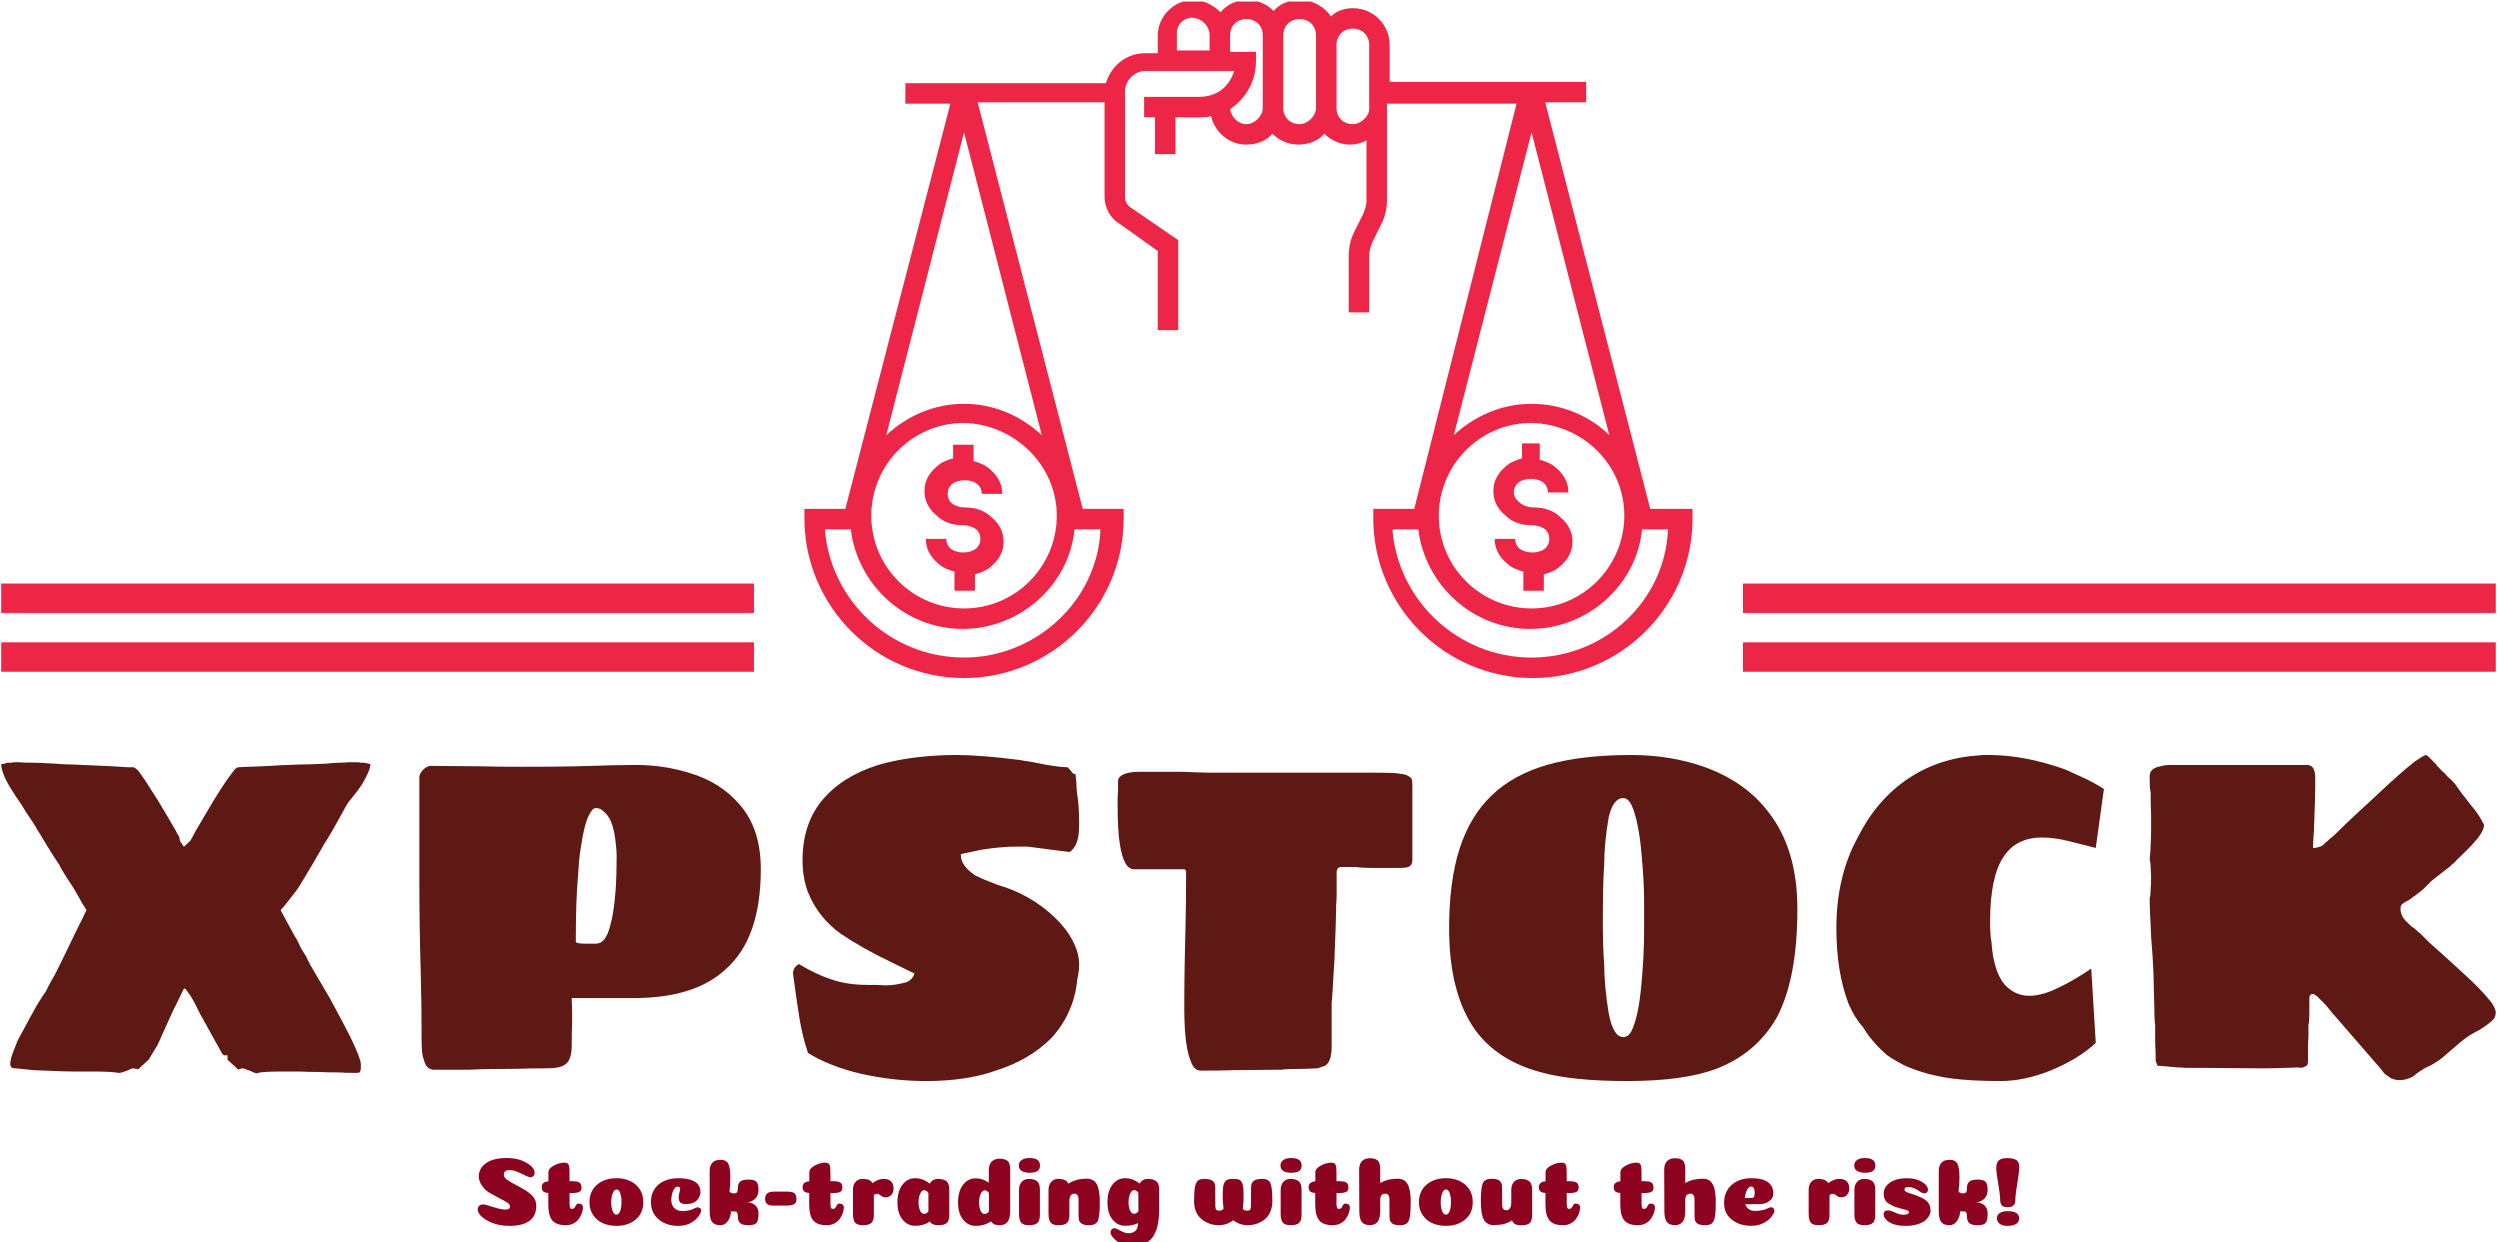 <svg xmlns="http://www.w3.org/2000/svg" version="1.1" xmlns:xlink="http://www.w3.org/1999/xlink" xmlns:svgjs="http://svgjs.dev/svgjs" width="1000" height="497" viewBox="0 0 1000 497"><g transform="matrix(1,0,0,1,-0.606,0.62)"><svg viewBox="0 0 396 197" data-background-color="#ffffff" preserveAspectRatio="xMidYMid meet" height="497" width="1000" xmlns="http://www.w3.org/2000/svg" xmlns:xlink="http://www.w3.org/1999/xlink"><defs></defs><g id="tight-bounds" transform="matrix(1,0,0,1,0.24,-0.246)"><svg viewBox="0 0 395.52 197.492" height="197.492" width="395.52"><g><svg viewBox="0 0 395.52 197.492" height="197.492" width="395.52"><g transform="matrix(1,0,0,1,0,119.705)"><svg viewBox="0 0 395.52 77.787" height="77.787" width="395.52"><g><svg viewBox="0 0 395.52 77.787" height="77.787" width="395.52"><g><svg viewBox="0 0 395.52 51.696" height="51.696" width="395.52"><g transform="matrix(1,0,0,1,0,0)"><svg width="395.52" viewBox="2.5 -34.75 275.04 35.95" height="51.696" data-palette-color="#5e1914"><path d="M15.4 0.3Q14.75 0.15 12.65 0.15L12.65 0.15 10.5 0.15Q9.45 0.15 7.35 0.05L7.35 0.05 6.05 0 4.15-0.2 3.95-0.2Q3.6-0.2 3.5-0.55L3.5-0.55 3.5-0.9Q3.55-0.95 3.55-1.15L3.55-1.15Q3.55-1.4 4.3-3.25L4.3-3.25 5.95-6.3Q6.65-7.6 7.4-8.65L7.4-8.65Q7.5-8.85 7.73-9.3 7.95-9.75 8.4-10.5L8.4-10.5 9.15-12 9.9-13.55 10.65-15.1Q11.7-17.2 11.9-17.65L11.9-17.65 11.4-18.45Q11.15-18.9 10.88-19.38 10.6-19.85 10.4-20.2L10.4-20.2Q10.4-20.2 9.9-20.95L9.9-20.95Q9.75-21.2 9.43-21.7 9.1-22.2 8.9-22.65L8.9-22.65Q8.5-23.2 7.55-24.75L7.55-24.75 6.8-26Q6.4-26.6 6.25-26.9L6.25-26.9Q6.15-27.1 5.2-28.5L5.2-28.5 4.75-29.25Q4.1-30.15 3.4-31.3L3.4-31.3Q2.5-32.85 2.5-33.75L2.5-33.75Q2.85-33.75 3.15-33.9L3.15-33.9 3.65-33.9Q3.75-33.95 3.8-33.95 3.85-33.95 3.9-33.95L3.9-33.95 4.45-33.95Q4.9-33.9 5.95-33.9L5.95-33.9Q6.55-33.9 8.35-33.8L8.35-33.8Q9.65-33.7 10.4-33.7L10.4-33.7 14.9-33.5 16.4-33.4 17.05-33.4Q17.25-33.4 17.7-32.9L17.7-32.9Q18.5-31.8 19.8-29.7L19.8-29.7Q20.45-28.65 21.75-26.4L21.75-26.4Q21.9-26.05 22.03-25.88 22.15-25.7 22.15-25.65L22.15-25.65Q22.15-25.25 22.4-25L22.4-25 22.55-24.75 22.65-24.65Q22.75-24.7 23.25-25.2L23.25-25.2Q23.35-25.25 23.55-25.65L23.55-25.65 23.95-26.4 25.9-29.7Q27.25-31.9 28.05-32.9L28.05-32.9Q28.4-33.4 28.65-33.4L28.65-33.4 29.7-33.45Q30.2-33.45 32.2-33.55L32.2-33.55Q33.5-33.65 34.25-33.65L34.25-33.65 35.3-33.7Q36.5-33.7 38.4-33.8L38.4-33.8Q39.25-33.9 39.83-33.9 40.4-33.9 40.8-33.95L40.8-33.95 41.9-33.95 42.05-33.9 42.5-33.9 43.2-33.75Q43.2-33.05 42.3-31.55L42.3-31.55Q41.95-31 41.53-30.48 41.1-29.95 40.95-29.75L40.95-29.75Q40.75-29.55 40.45-29L40.45-29Q38.85-26.05 38.15-25L38.15-25Q36.7-22.45 35.8-21L35.8-21Q35.45-20.4 35.2-20.03 34.95-19.65 34.65-19.3L34.65-19.3Q33.75-18.1 33.3-17.65L33.3-17.65 34.9-14.7Q35.05-14.5 35.23-14.13 35.4-13.75 35.5-13.55L35.5-13.55Q36-12.7 36.15-12.5L36.15-12.5Q36.2-12.3 36.35-12.05 36.5-11.8 36.55-11.65L36.55-11.65 36.9-11.05 38.75-7.9Q40.35-4.95 41.05-3.55L41.05-3.55Q42.15-1.25 42.15-0.65L42.15-0.65 42.15-0.4 42.15-0.2Q42.15 0 42.05 0.2L42.05 0.2Q41.95 0.3 41.75 0.3L41.75 0.3 41.55 0.3Q40.45 0.3 39.75 0.25L39.75 0.25Q38.4 0.25 37.65 0.2L37.65 0.2Q36.2 0.2 35.5 0.15L35.5 0.15 33.45 0.15Q31.4 0.15 30.8 0.3L30.8 0.3 30.7 0.35Q30.55 0.35 30.28 0.23 30 0.1 29.9 0.05L29.9 0.05Q29.5-0.05 29.4-0.15L29.4-0.15Q29.3-0.15 29.23-0.18 29.15-0.2 29.15-0.2L29.15-0.2Q29.05-0.2 28.85-0.15 28.65-0.1 28.65-0.05L28.65-0.05 27.45-1.15 27.45-1.55Q27.45-1.65 27.4-1.65L27.4-1.65 27.3-1.65Q27.25-1.65 27.18-1.63 27.1-1.6 26.9-1.75L26.9-1.75 24.4-6.25Q23.75-7.6 23.55-7.9L23.55-7.9Q23.4-8.2 23-8.7L23-8.7Q22.85-9 22.65-9L22.65-9 21.3-6.25 19.75-2.8 18.75-1.15 17.55-0.05 17.5-0.15 17.3-0.15 17.05-0.2Q17-0.2 16.95-0.18 16.9-0.15 16.8-0.15L16.8-0.15Q16.35 0.1 15.8 0.25L15.8 0.25Q15.65 0.3 15.4 0.3L15.4 0.3ZM50.2-0.05Q49.35-0.05 49.1-1.15L49.1-1.15Q48.85-1.7 48.85-3.15L48.85-3.15Q48.85-7.5 48.75-10.9L48.75-10.9Q48.6-15.8 48.6-21.25L48.6-21.25 48.6-32.25Q48.6-32.7 49.02-33.13 49.45-33.55 49.9-33.55L49.9-33.55 55.65-33.5Q57.25-33.45 59.85-33.45L59.85-33.45Q63.6-33.45 65.65-33.5L65.65-33.5 67.5-33.55Q70.5-33.65 72.45-33.65L72.45-33.65Q75.6-33.65 78.45-32.75L78.45-32.75Q81.8-31.75 83.9-29.3L83.9-29.3Q86.25-26.65 86.25-22.15L86.25-22.15Q86.25-14.55 82.4-11.15L82.4-11.15Q79-7.95 72.25-7.95L72.25-7.95 65.4-7.95Q65.45-6.8 65.45-5.5L65.45-5.5Q65.45-5.05 65.42-4.42 65.4-3.8 65.4-2.75L65.4-2.75Q65.4-1.1 64.7-0.65L64.7-0.65Q64.15-0.2 62.65-0.2L62.65-0.2Q60.45-0.2 59.6-0.15L59.6-0.15Q56.15-0.15 54.1-0.05L54.1-0.05 50.2-0.05ZM66.7-13.95L68.1-13.95Q69.15-13.95 69.65-15.95L69.65-15.95Q70.05-17.3 70.25-19.95L70.25-19.95Q70.35-21.4 70.35-23.2L70.35-23.2 70.35-23.75Q70.35-24.55 70.1-26.15L70.1-26.15Q69.9-27.05 69.65-27.58 69.4-28.1 69-28.45L69-28.45Q68.6-28.9 68.1-28.9L68.1-28.9Q67.85-28.9 67.67-28.7 67.5-28.5 67.35-28.2L67.35-28.2Q66.8-27.3 66.35-24.2L66.35-24.2Q66.2-23.3 66.1-21.5L66.1-21.5Q65.85-18.75 65.85-14.15L65.85-14.15Q65.85-14.15 65.9-14.1 65.95-14.05 66.1-14L66.1-14 66.7-13.95ZM104.45 1.2Q100.9 1.2 97.3 0.4L97.3 0.4Q93.75-0.45 91.45-1.9L91.45-1.9Q90.85-3.7 90.55-5.5 90.25-7.3 89.8-10.65L89.8-10.65 89.8-10.8Q89.9-11.4 90.45-11.7L90.45-11.7Q92.35-10.55 94.1-9.98 95.85-9.4 97.95-9.4L97.95-9.4 99.15-9.4 99.95-9.35Q101.1-9.35 102.3-9.7L102.3-9.7Q102.95-9.95 103.2-10.65L103.2-10.65 100.55-11.95Q97.5-13.4 95.05-15.05L95.05-15.05Q92.5-16.9 91.4-19.75L91.4-19.75Q90.85-21.3 90.85-23.15L90.85-23.15Q90.85-27.65 93.6-30.4L93.6-30.4Q96-32.85 100.1-33.9L100.1-33.9Q103.65-34.75 107.9-34.75L107.9-34.75Q110.4-34.75 114.8-34.2L114.8-34.2Q115.25-34.1 116.05-34L116.05-34 117.55-33.7Q119.25-33.4 120.05-33.4L120.05-33.4Q120.1-33.4 120.22-33.25 120.35-33.1 120.45-33L120.45-33Q120.65-32.65 120.85-32.65L120.85-32.65 120.9-32.65 120.95-32.65 121.05-31.6Q121.05-30.85 121.2-30L121.2-30Q121.35-28.75 121.35-27.3L121.35-27.3Q121.35-26.05 121.2-25.5L121.2-25.5Q120.95-24.5 120.3-24.05L120.3-24.05 115.65-24.65 115.15-24.65 114.45-24.65Q112.75-24.65 110.55-24.3L110.55-24.3 108.9-23.95Q108.3-23.85 108.3-23.75L108.3-23.75Q108.3-22.55 109.85-21.5L109.85-21.5Q110.6-21.1 111.35-20.83 112.1-20.55 112.3-20.45L112.3-20.45Q116-19.4 118.7-16.8L118.7-16.8Q119.95-15.6 120.65-14.25 121.35-12.9 121.35-11.65L121.35-11.65Q121.35-10.9 121.15-10.05L121.15-10.05Q120.8-6.3 118.3-3.55L118.3-3.55Q115.85-1.1 112.15 0.05L112.15 0.05Q108.95 1.2 104.45 1.2L104.45 1.2ZM134.74 0.05Q134.04 0.05 133.69-0.9L133.69-0.9Q132.94-2.55 132.94-6.9L132.94-6.9Q132.94-11.1 133.09-16.55L133.09-16.55Q133.14-18.3 133.14-21.95L133.14-21.95 132.99-22.15 127.44-22.15Q126.79-22.15 126.42-22.88 126.04-23.6 125.84-24.9L125.84-24.9Q125.59-26.4 125.59-29.2L125.59-29.2 125.59-29.9Q125.59-30.4 125.64-30.7L125.64-30.7 125.64-31.45 125.64-31.9Q125.64-32.2 125.94-32.43 126.24-32.65 126.64-32.75L126.64-32.75Q127.14-32.9 128.14-32.9L128.14-32.9 131.94-32.9Q133.19-32.9 133.84-32.85L133.84-32.85 135.69-32.8 153.69-32.8Q155.64-32.8 156.24-32.75L156.24-32.75Q156.49-32.7 156.94-32.65 157.39-32.6 157.59-32.45L157.59-32.45Q157.94-32.3 158.02-32.08 158.09-31.85 158.09-31.4L158.09-31.4 158.09-23.15Q158.09-22.6 157.64-22.4L157.64-22.4Q157.34-22.3 156.84-22.3L156.84-22.3 155.24-22.3 153.59-22.3Q152.44-22.3 151.84-22.4L151.84-22.4 150.34-22.4Q149.89-22.4 149.84-22.2L149.84-22.2Q149.84-22.15 149.79-22.08 149.74-22 149.74-21.9L149.74-21.9 149.74-21.15 149.74-19.45Q149.74-18.7 149.69-18.3L149.69-18.3Q149.69-16.85 149.49-11.95L149.49-11.95 149.39-10.45Q149.29-8.35 149.19-7.4L149.19-7.4 149.19-2.65Q149.19-0.95 148.49-0.5L148.49-0.5Q147.84-0.25 147.59-0.2L147.59-0.2 146.34-0.15Q144.39-0.15 143.59-0.05L143.59-0.05 138.34 0Q137.34 0.05 134.74 0.05L134.74 0.05ZM181.74 1.2Q175.79 1.2 172.34 0.25L172.34 0.25Q167.54-1 165.04-4.4L165.04-4.4Q162.14-8.45 162.14-15.65L162.14-15.65Q162.14-20.8 163.29-24.4 164.44-28 166.84-30.3L166.84-30.3Q169.24-32.6 173.02-33.68 176.79-34.75 182.24-34.75L182.24-34.75Q186.49-34.75 190.24-33.45L190.24-33.45Q194.84-31.8 197.39-28.4L197.39-28.4Q200.54-24.35 200.54-17.75L200.54-17.75Q200.54-10.05 198.24-5.75L198.24-5.75Q195.94-1.8 191.59-0.15L191.59-0.15Q188.04 1.2 181.74 1.2L181.74 1.2ZM181.34-3.65Q181.94-3.65 182.29-4.4L182.29-4.4Q183.04-6 183.34-9.45L183.34-9.45Q183.64-12.6 183.64-15.4L183.64-15.4 183.64-17.4 183.64-18.65Q183.64-20.85 183.34-24L183.34-24Q183.04-27.4 182.29-29.15L182.29-29.15Q181.89-30 181.34-30L181.34-30Q180.24-30 179.74-27.9L179.74-27.9Q179.24-25 179.24-22.65L179.24-22.65Q179.09-20.65 179.09-16.4L179.09-16.4Q179.09-13.55 179.24-11.7L179.24-11.7Q179.24-9.35 179.74-6.25L179.74-6.25Q180.24-3.65 181.34-3.65L181.34-3.65ZM222.94 1.2Q219.64 1.2 217.44 0.9L217.44 0.9Q214.59 0.5 212.29-0.55L212.29-0.55Q211.99-0.7 211.41-1.03 210.84-1.35 210.44-1.65L210.44-1.65Q208.79-3.05 207.74-4.8L207.74-4.8Q206.89-5.7 206.19-7.3L206.19-7.3Q204.84-10.8 204.84-15.65L204.84-15.65Q204.84-21.35 207.19-25.65L207.19-25.65Q209.24-29.75 212.66-32.08 216.09-34.4 220.44-34.7L220.44-34.7 221.04-34.75 221.69-34.75Q225.59-34.75 230.09-33.15L230.09-33.15Q230.49-32.95 231.84-32.35 233.19-31.75 234.34-31L234.34-31 233.44-24.5 230.49-25.25Q228.89-25.65 227.49-25.65L227.49-25.65Q224.69-25.65 223.29-23.55L223.29-23.55Q221.79-21.35 221.79-16.4L221.79-16.4Q221.79-14.8 221.94-14.15L221.94-14.15Q222.14-11 223.34-9.5L223.34-9.5Q224.49-8.2 226.09-8.2L226.09-8.2Q227.59-8.2 229.44-9.15L229.44-9.15Q231.04-9.9 232.94-11.2L232.94-11.2 233.44-3Q231.49-1.2 228.44 0.05L228.44 0.05Q225.54 1.2 222.94 1.2L222.94 1.2ZM265.99 0.9L265.29 0.4Q264.99 0.05 264.99 0L264.99 0 259.74-6.05Q259.59-6.2 259.24-6.65 258.89-7.1 258.59-7.4L258.59-7.4 257.84-8.15Q257.49-8.4 257.39-8.4L257.39-8.4Q257.19-8.4 257.09-8.28 256.99-8.15 256.99-8L256.99-8 256.99-7.3 256.99-6.2Q256.99-5.4 256.89-4.95L256.89-4.95 256.89-3.65Q256.84-3.2 256.84-2.55L256.84-2.55 256.84-1.9 256.84-1.15 256.84-0.95Q256.84-0.45 256.49-0.4L256.49-0.4Q256.24-0.2 255.74-0.3L255.74-0.3Q253.14-0.2 251.99-0.2L251.99-0.2 245.59-0.25 244.74-0.25 243.74-0.25Q243.09-0.25 242.84-0.3L242.84-0.3 242.49-0.3 240.24-0.5 240.09-0.9Q240.04-0.9 240.04-1.45L240.04-1.45Q240.04-2.3 239.99-2.9L239.99-2.9 239.99-4.9Q239.89-5.65 239.89-7.15L239.89-7.15 239.79-11Q239.74-12.25 239.54-14.75L239.54-14.75 239.49-16Q239.39-17.7 239.39-18.5L239.39-18.5 239.39-19Q239.49-19.3 239.49-19.9L239.49-19.9Q239.54-20.55 239.54-21.4L239.54-21.4 239.49-22.4Q239.49-22.75 239.44-22.98 239.39-23.2 239.39-23.3L239.39-23.3Q239.39-23.4 239.44-23.9 239.49-24.4 239.49-24.9L239.49-24.9Q239.54-25.5 239.54-26.4L239.54-26.4 239.54-27.15 239.54-28.15Q239.49-29 239.49-30.65L239.49-30.65Q239.39-31 239.39-31.65L239.39-31.65 239.39-32.15Q239.24-33.3 240.59-33.5L240.59-33.5Q240.99-33.65 241.74-33.65L241.74-33.65 242.84-33.65 248.39-33.65 252.49-33.65 255.14-33.65 256.74-33.65Q257.44-33.65 257.59-32.8L257.59-32.8Q257.64-32.65 257.64-32.15L257.64-32.15 257.64-31.4Q257.64-30.15 257.54-27.65L257.54-27.65 257.49-26.3Q257.39-25 257.39-24.5L257.39-24.5Q257.99-24.5 258.49-24.8L258.49-24.8Q258.84-25.15 258.84-25.15L258.84-25.15Q258.94-25.2 259.06-25.33 259.19-25.45 259.29-25.55L259.29-25.55Q259.49-25.65 260.24-26.4L260.24-26.4Q261.49-27.65 264.34-30.25L264.34-30.25Q267.09-32.85 268.64-34.05L268.64-34.05Q269.59-34.7 269.84-34.75L269.84-34.75Q269.94-34.75 270.19-34.5 270.44-34.25 270.54-34.15L270.54-34.15Q270.54-34.15 270.99-33.7L270.99-33.7Q271.09-33.45 271.24-33.4L271.24-33.4 271.54-33.05Q271.99-32.7 272.14-32.45L272.14-32.45 272.74-31.9Q272.89-31.75 272.99-31.63 273.09-31.5 273.14-31.45L273.14-31.45Q273.44-30.95 274.74-29.3L274.74-29.3Q275.74-28.15 276.24-27.05L276.24-27.05 276.24-26.95Q276.24-26.25 274.84-24.75L274.84-24.75 273.74-23.65Q273.14-23.1 272.89-22.8L272.89-22.8Q272.84-22.8 272.74-22.7 272.64-22.6 272.49-22.45L272.49-22.45 270.49-20.9Q270.49-20.9 269.49-19.9L269.49-19.9 268.59-19.2Q268.49-19.15 268.21-18.93 267.94-18.7 267.74-18.65L267.74-18.65Q267.59-18.55 267.39-18.43 267.19-18.3 267.14-18.2L267.14-18.2Q267.04-18.15 267.04-17.75L267.04-17.75Q267.04-16.95 267.84-16.25L267.84-16.25Q268.19-15.85 268.54-15.65L268.54-15.65 269.24-15.05Q270.29-14 270.29-14L270.29-14Q271.29-13.15 273.89-10.75L273.89-10.75Q275.89-8.95 277.04-7.5L277.04-7.5Q277.54-6.75 277.54-6.4L277.54-6.4Q277.54-6.1 277.46-5.9 277.39-5.7 277.14-5.45L277.14-5.45Q276.14-4.6 275.29-4.2L275.29-4.2Q274.44-3.75 273.64-3.08 272.84-2.4 272.09-1.75L272.09-1.75Q271.44-1.15 270.59-0.65L270.59-0.65 269.59-0.15Q269.59-0.15 269.14 0.15L269.14 0.15Q268.69 0.45 268.49 0.65L268.49 0.65Q267.74 1.1 266.94 1.1L266.94 1.1Q266.49 1.1 265.99 0.9L265.99 0.9Z" opacity="1" transform="matrix(1,0,0,1,0,0)" fill="#5e1914" class="undefined-text-0" data-fill-palette-color="primary" id="text-0"></path></svg></g></svg></g><g transform="matrix(1,0,0,1,75.544,63.9)"><svg viewBox="0 0 244.431 13.887" height="13.887" width="244.431"><g transform="matrix(1,0,0,1,0,0)"><svg width="244.431" viewBox="2.15 -34.6 793.77 45.1" height="13.887" data-palette-color="#8d021f"><path d="M17.1-34.6L17.1-34.6Q23.05-34.6 27.25-32.15 31.45-29.7 31.45-26.95L31.45-26.95Q31.45-26.2 31.13-25.68 30.8-25.15 30.33-24.93 29.85-24.7 29.3-24.7L29.3-24.7Q28.4-24.7 26.6-25.63 24.8-26.55 22.6-27.48 20.4-28.4 18.55-28.4L18.55-28.4Q15.6-28.4 15.6-26L15.6-26Q15.6-25.25 16.07-24.58 16.55-23.9 17.6-23.18 18.65-22.45 19.65-21.9 20.65-21.35 22.4-20.43 24.15-19.5 25.35-18.8L25.35-18.8Q29.2-16.6 30.75-14.6 32.3-12.6 32.3-10L32.3-10Q32.3 0.35 18.35 0.35L18.35 0.35Q15.6 0.35 13.03-0.2 10.45-0.75 8.53-1.65 6.6-2.55 5.13-3.65 3.65-4.75 2.9-5.9 2.15-7.05 2.15-8.05L2.15-8.05Q2.15-9.15 2.88-9.93 3.6-10.7 5-10.7L5-10.7Q6.05-10.7 10.05-9.38 14.05-8.05 16.5-8.05L16.5-8.05Q18.75-8.05 18.75-9.6L18.75-9.6Q18.75-10.05 18.57-10.43 18.4-10.8 17.98-11.18 17.55-11.55 17.03-11.88 16.5-12.2 15.58-12.7 14.65-13.2 13.73-13.7 12.8-14.2 11.3-15 9.8-15.8 8.4-16.6L8.4-16.6Q6.55-17.65 5.23-19.2 3.9-20.75 3.3-22.28 2.7-23.8 2.7-25.1L2.7-25.1Q2.7-29.3 6.45-31.95 10.2-34.6 17.1-34.6ZM38.5-10.7L38.5-10.7 38.5-16.6Q37.25-16.65 36.5-17.03 35.75-17.4 35.42-18 35.1-18.6 35.1-19.5L35.1-19.5Q35.1-22.35 38.55-22.6L38.55-22.6 38.55-27.25Q38.55-29.15 41.3-30.68 44.05-32.2 46.75-32.2L46.75-32.2Q48.4-32.2 48.9-31.25 49.4-30.3 49.4-28.4L49.4-28.4 49.45-22.65 50.8-22.65Q53.55-22.65 54.57-21.93 55.6-21.2 55.6-19.3L55.6-19.3Q55.6-18.5 55.3-17.95 55-17.4 54.32-17.1 53.65-16.8 52.7-16.68 51.75-16.55 50.35-16.55L50.35-16.55 49.45-16.55 49.45-11.05Q49.45-10.25 49.52-9.73 49.6-9.2 49.75-8.9 49.9-8.6 50.17-8.5 50.45-8.4 50.85-8.4L50.85-8.4Q51.45-8.4 51.85-8.83 52.25-9.25 52.47-9.78 52.7-10.3 53.07-10.73 53.45-11.15 53.95-11.15L53.95-11.15Q55.1-11.15 55.72-10.6 56.35-10.05 56.35-9.25L56.35-9.25Q56.35-7.9 55.82-6.35 55.3-4.8 54.3-3.35 53.3-1.9 51.52-0.95 49.75 0 47.55 0L47.55 0Q42.6 0 40.55-2.5 38.5-5 38.5-10.7ZM76.2-11.85L76.2-11.85Q76.2-14.45 75.55-16.43 74.9-18.4 73.65-18.4L73.65-18.4Q72.8-18.4 72.15-17.4 71.5-16.4 71.2-14.95 70.9-13.5 70.9-11.85L70.9-11.85Q70.9-9.3 71.59-7.38 72.3-5.45 73.59-5.45 74.9-5.45 75.55-7.35 76.2-9.25 76.2-11.85ZM73.59 0.35L73.59 0.35Q69.7 0.35 66.57-1.05 63.45-2.45 61.57-5.25 59.7-8.05 59.7-11.8L59.7-11.8Q59.7-17.5 63.6-20.85 67.5-24.2 73.59-24.2 79.7-24.2 83.55-20.85 87.4-17.5 87.4-11.8L87.4-11.8Q87.4-6.15 83.47-2.9 79.55 0.35 73.59 0.35ZM106.39-18.7L106.39-18.7Q106.39-19.85 105.09-19.85L105.09-19.85Q104.14-19.85 103.39-18.8 102.64-17.75 102.24-16.18 101.84-14.6 101.84-12.9L101.84-12.9Q101.84-10.4 103.37-8.85 104.89-7.3 107.49-7.3L107.49-7.3Q110.04-7.3 111.89-7.9L111.89-7.9Q112.64-8.1 113.72-8.65 114.79-9.2 115.24-9.2L115.24-9.2Q115.94-9.2 116.39-8.95 116.84-8.7 117.02-8.35 117.19-8 117.19-7.6L117.19-7.6Q117.19-6.9 116.72-5.9 116.24-4.9 115.24-3.8 114.24-2.7 112.92-1.78 111.59-0.85 109.64-0.25 107.69 0.35 105.54 0.35L105.54 0.35Q99.34 0.35 95.34-2.98 91.34-6.3 91.34-12.1L91.34-12.1Q91.34-15.8 93.17-18.57 94.99-21.35 98.19-22.78 101.39-24.2 105.54-24.2L105.54-24.2Q109.49-24.2 112.07-23.28 114.64-22.35 115.74-20.8 116.84-19.25 116.84-17.1L116.84-17.1Q116.84-16.15 116.47-15.15 116.09-14.15 115.32-13.15 114.54-12.15 113.04-11.53 111.54-10.9 109.54-10.9L109.54-10.9Q108.64-10.9 108.07-11 107.49-11.1 106.87-11.43 106.24-11.75 105.94-12.5 105.64-13.25 105.64-14.4L105.64-14.4Q105.64-15.4 106.02-16.82 106.39-18.25 106.39-18.7ZM134.34-7.1L134.34-7.1 132.54-7.1Q132.54-4.5 131.04-2.25 129.54 0 127.04 0L127.04 0Q124.24 0 122.92-1.58 121.59-3.15 121.59-7.15L121.59-7.15 121.59-27.7Q121.59-29.85 122.29-31.18 122.99-32.5 124.12-33.05 125.24-33.6 127.04-33.7L127.04-33.7Q130.14-33.7 131.19-31.63 132.24-29.55 132.24-24.45L132.24-24.45Q132.24-20.5 131.79-17.5L131.79-17.5Q132.14-16.4 134.04-16.4L134.04-16.4Q135.24-16.4 135.67-16.93 136.09-17.45 136.09-19.05L136.09-19.05Q136.09-21.4 137.31-22.45 138.54-23.5 141.49-23.5L141.49-23.5Q144.59-23.5 145.67-22.38 146.74-21.25 146.74-18.3L146.74-18.3Q146.74-15.2 144.89-13.5 143.04-11.8 140.74-11.8L140.74-11.8Q143.09-11.8 144.92-10.38 146.74-8.95 146.74-6.1L146.74-6.1Q146.74-2.3 145.72-1.15 144.69 0 141.49 0L141.49 0Q138.54 0 137.31-1.07 136.09-2.15 136.09-4.45L136.09-4.45Q136.09-5.6 135.89-6.18 135.69-6.75 135.37-6.93 135.04-7.1 134.34-7.1ZM154.54-17.3L161.49-17.3Q163.29-17.3 164.34-16.93 165.39-16.55 165.84-15.7 166.29-14.85 166.29-13.4L166.29-13.4Q166.29-11.55 165.04-10.83 163.79-10.1 161.04-10.1L161.04-10.1 154.19-10.1Q150.14-10.1 150.14-13.6L150.14-13.6Q150.14-17.3 154.54-17.3L154.54-17.3ZM172.84-10.7L172.84-10.7 172.84-16.6Q171.59-16.65 170.84-17.03 170.09-17.4 169.76-18 169.44-18.6 169.44-19.5L169.44-19.5Q169.44-22.35 172.89-22.6L172.89-22.6 172.89-27.25Q172.89-29.15 175.64-30.68 178.39-32.2 181.09-32.2L181.09-32.2Q182.74-32.2 183.24-31.25 183.74-30.3 183.74-28.4L183.74-28.4 183.79-22.65 185.14-22.65Q187.89-22.65 188.91-21.93 189.94-21.2 189.94-19.3L189.94-19.3Q189.94-18.5 189.64-17.95 189.34-17.4 188.66-17.1 187.99-16.8 187.04-16.68 186.09-16.55 184.69-16.55L184.69-16.55 183.79-16.55 183.79-11.05Q183.79-10.25 183.86-9.73 183.94-9.2 184.09-8.9 184.24-8.6 184.51-8.5 184.79-8.4 185.19-8.4L185.19-8.4Q185.79-8.4 186.19-8.83 186.59-9.25 186.81-9.78 187.04-10.3 187.41-10.73 187.79-11.15 188.29-11.15L188.29-11.15Q189.44-11.15 190.06-10.6 190.69-10.05 190.69-9.25L190.69-9.25Q190.69-7.9 190.16-6.35 189.64-4.8 188.64-3.35 187.64-1.9 185.86-0.95 184.09 0 181.89 0L181.89 0Q176.94 0 174.89-2.5 172.84-5 172.84-10.7ZM206.13-15.4L206.13-5.35Q206.13-2.35 204.88-1.18 203.63 0 200.43 0L200.43 0Q197.48 0 196.43-1.38 195.38-2.75 195.38-5.9L195.38-5.9 195.38-18.2Q195.38-19.9 195.98-21.18 196.58-22.45 197.73-23.15 198.88-23.85 200.43-23.85L200.43-23.85Q204.23-23.85 205.43-21.65L205.43-21.65Q208.33-23.85 211.03-23.85L211.03-23.85Q216.28-23.85 216.28-18.85L216.28-18.85Q216.28-16.85 215.13-15.6 213.98-14.35 212.13-14.35L212.13-14.35Q211.03-14.35 210.36-14.8 209.68-15.25 209.11-15.7 208.53-16.15 207.78-16.15L207.78-16.15Q206.68-16.15 206.13-15.4L206.13-15.4ZM227.43 0.3L227.43 0.3Q223.48 0.3 220.88-2.93 218.28-6.15 218.28-11.75L218.28-11.75Q218.28-17.45 220.86-20.83 223.43-24.2 227.43-24.2L227.43-24.2Q231.48-24.2 234.93-21.35L234.93-21.35Q236.28-23.85 239.28-23.85L239.28-23.85Q241.98-23.85 243.48-22.68 244.98-21.5 244.98-18.35L244.98-18.35 244.98-5.35Q244.98-2.35 243.73-1.18 242.48 0 239.33 0L239.33 0Q236.03 0 234.98-1.85L234.98-1.85Q231.78 0.3 227.43 0.3ZM234.23-7.2L234.23-16.55Q233.38-18 232.03-18L232.03-18Q230.73-18 229.93-16.1 229.13-14.2 229.13-11.75L229.13-11.75Q229.13-9.45 229.88-7.65 230.63-5.85 231.98-5.85L231.98-5.85Q233.38-5.85 234.23-7.2L234.23-7.2ZM276.33-28.7L276.33-7.5Q276.33-3.45 274.98-1.73 273.63 0 270.83 0L270.83 0Q267.63 0 266.43-2L266.43-2Q263.18 0.35 258.58 0.35L258.58 0.35Q254.68 0.35 252.08-2.88 249.48-6.1 249.48-11.7L249.48-11.7Q249.48-17.4 252.03-20.78 254.58-24.15 258.58-24.15L258.58-24.15Q262.18-24.15 265.33-21.85L265.33-21.85 265.33-28.25Q265.33-31.3 266.83-32.77 268.33-34.25 270.83-34.25L270.83-34.25Q273.58-34.25 274.95-33.15 276.33-32.05 276.33-28.7L276.33-28.7ZM265.43-7.2L265.43-7.2 265.38-16.55Q264.53-17.95 263.18-17.95L263.18-17.95Q262.33-17.95 261.65-17 260.98-16.05 260.63-14.65 260.28-13.25 260.28-11.7L260.28-11.7Q260.28-9.4 261.03-7.6 261.78-5.8 263.13-5.8L263.13-5.8Q263.38-5.8 263.63-5.85 263.88-5.9 264.08-5.98 264.28-6.05 264.48-6.18 264.68-6.3 264.83-6.45 264.98-6.6 265.13-6.8 265.28-7 265.43-7.2ZM280.78-30.8L280.78-30.8Q280.78-32.45 282.2-33.52 283.63-34.6 286.23-34.6L286.23-34.6Q291.68-34.6 291.68-30.8L291.68-30.8Q291.68-28.7 290.3-27.85 288.93-27 286.23-27L286.23-27Q283.88-27 282.33-27.9 280.78-28.8 280.78-30.8ZM291.63-18.35L291.63-5.35Q291.63-2.35 290.38-1.18 289.13 0 285.98 0L285.98 0Q283.03 0 281.95-1.38 280.88-2.75 280.88-5.9L280.88-5.9 280.88-18.2Q280.88-20.75 282.25-22.3 283.63-23.85 285.93-23.85L285.93-23.85Q288.63-23.85 290.13-22.68 291.63-21.5 291.63-18.35L291.63-18.35ZM311.57-4.15L311.52-13.45Q311.52-16.25 309.32-16.25L309.32-16.25Q308.27-16.25 307.6-15.38 306.92-14.5 306.82-13.05L306.82-13.05 306.82-5.35Q306.82-2.3 305.57-1.15 304.32 0 301.17 0L301.17 0Q298.22 0 297.15-1.38 296.07-2.75 296.07-5.9L296.07-5.9 296.07-18.2Q296.07-20.75 297.45-22.3 298.82-23.85 301.12-23.85L301.12-23.85Q303.02-23.85 304.32-23.3 305.62-22.75 306.27-21.4L306.27-21.4Q310.17-23.95 315.77-23.95L315.77-23.95Q319.32-23.95 320.9-21.15 322.47-18.35 322.47-11.95L322.47-11.95Q322.47-8.8 322.32-6.83 322.17-4.85 321.85-3.43 321.52-2 320.82-1.3 320.12-0.6 319.2-0.3 318.27 0 316.82 0L316.82 0Q314.02 0 312.8-1.05 311.57-2.1 311.57-4.15L311.57-4.15ZM335.57 0.3L335.57 0.3Q331.62 0.3 329.02-2.93 326.42-6.15 326.42-11.8L326.42-11.8Q326.42-17.5 328.97-20.85 331.52-24.2 335.52-24.2L335.52-24.2Q339.57-24.2 343.02-21.4L343.02-21.4Q344.32-23.85 347.32-23.85L347.32-23.85Q350.02-23.85 351.55-22.65 353.07-21.45 353.07-18.35L353.07-18.35 353.07-9.2Q353.07-4.35 352.45-0.88 351.82 2.6 350.3 5.25 348.77 7.9 346.1 9.2 343.42 10.5 339.52 10.5L339.52 10.5Q336.82 10.5 334.52 9.75 332.22 9 330.87 7.9 329.52 6.8 328.77 5.7 328.02 4.6 328.02 3.8L328.02 3.8Q328.02 2.85 328.57 2.2 329.12 1.55 330.12 1.55L330.12 1.55Q330.72 1.55 333.15 2.85 335.57 4.15 337.07 4.15L337.07 4.15Q342.17 4.15 342.17-1.1L342.17-1.1Q339.27 0.3 335.57 0.3ZM342.37-7.2L342.37-7.2 342.32-16.65Q341.47-18.05 340.17-18.05L340.17-18.05Q339.27-18.05 338.6-17.1 337.92-16.15 337.6-14.75 337.27-13.35 337.27-11.8L337.27-11.8Q337.27-9.45 338.02-7.68 338.77-5.9 340.12-5.9L340.12-5.9Q341.47-5.9 342.37-7.2ZM398.37-7.5L398.37-7.5Q399.67-7.5 399.99-8.13 400.32-8.75 400.32-10.45L400.32-10.45 400.37-19.4Q400.37-21.7 401.67-22.78 402.97-23.85 406.07-23.85L406.07-23.85Q407.42-23.85 408.27-23.55 409.12-23.25 409.74-22.58 410.37-21.9 410.69-20.53 411.02-19.15 411.17-17.23 411.32-15.3 411.32-12.3L411.32-12.3Q411.32-9.65 410.49-7.48 409.67-5.3 408.39-3.95 407.12-2.6 405.42-1.68 403.72-0.75 402.02-0.38 400.32 0 398.62 0L398.62 0Q394.57 0 391.17-2.55L391.17-2.55Q387.82 0 383.77 0L383.77 0Q382.07 0 380.39-0.38 378.72-0.75 376.99-1.68 375.27-2.6 373.97-3.95 372.67-5.3 371.84-7.48 371.02-9.65 371.02-12.3L371.02-12.3Q371.02-17.25 371.47-19.63 371.92-22 372.97-22.93 374.02-23.85 376.27-23.85L376.27-23.85Q378.37-23.85 379.62-23.35 380.87-22.85 381.39-21.9 381.92-20.95 381.92-19.4L381.92-19.4 381.97-10.5Q381.97-9.75 381.99-9.43 382.02-9.1 382.12-8.63 382.22-8.15 382.42-7.98 382.62-7.8 382.97-7.65 383.32-7.5 383.87-7.5L383.87-7.5Q385.87-7.5 386.22-8.65L386.22-8.65Q385.77-11.65 385.77-15.1L385.77-15.1Q385.77-18 385.97-19.63 386.17-21.25 386.84-22.25 387.52-23.25 388.52-23.55 389.52-23.85 391.37-23.85L391.37-23.85Q393.02-23.85 393.97-23.55 394.92-23.25 395.52-22.25 396.12-21.25 396.32-19.63 396.52-18 396.52-15.1L396.52-15.1Q396.52-11.6 396.12-8.6L396.12-8.6Q396.47-7.5 398.37-7.5ZM415.51-30.8L415.51-30.8Q415.51-32.45 416.94-33.52 418.36-34.6 420.96-34.6L420.96-34.6Q426.41-34.6 426.41-30.8L426.41-30.8Q426.41-28.7 425.04-27.85 423.66-27 420.96-27L420.96-27Q418.61-27 417.06-27.9 415.51-28.8 415.51-30.8ZM426.36-18.35L426.36-5.35Q426.36-2.35 425.11-1.18 423.86 0 420.71 0L420.71 0Q417.76 0 416.69-1.38 415.61-2.75 415.61-5.9L415.61-5.9 415.61-18.2Q415.61-20.75 416.99-22.3 418.36-23.85 420.66-23.85L420.66-23.85Q423.36-23.85 424.86-22.68 426.36-21.5 426.36-18.35L426.36-18.35ZM433.41-10.7L433.41-10.7 433.41-16.6Q432.16-16.65 431.41-17.03 430.66-17.4 430.34-18 430.01-18.6 430.01-19.5L430.01-19.5Q430.01-22.35 433.46-22.6L433.46-22.6 433.46-27.25Q433.46-29.15 436.21-30.68 438.96-32.2 441.66-32.2L441.66-32.2Q443.31-32.2 443.81-31.25 444.31-30.3 444.31-28.4L444.31-28.4 444.36-22.65 445.71-22.65Q448.46-22.65 449.49-21.93 450.51-21.2 450.51-19.3L450.51-19.3Q450.51-18.5 450.21-17.95 449.91-17.4 449.24-17.1 448.56-16.8 447.61-16.68 446.66-16.55 445.26-16.55L445.26-16.55 444.36-16.55 444.36-11.05Q444.36-10.25 444.44-9.73 444.51-9.2 444.66-8.9 444.81-8.6 445.09-8.5 445.36-8.4 445.76-8.4L445.76-8.4Q446.36-8.4 446.76-8.83 447.16-9.25 447.39-9.78 447.61-10.3 447.99-10.73 448.36-11.15 448.86-11.15L448.86-11.15Q450.01-11.15 450.64-10.6 451.26-10.05 451.26-9.25L451.26-9.25Q451.26-7.9 450.74-6.35 450.21-4.8 449.21-3.35 448.21-1.9 446.44-0.95 444.66 0 442.46 0L442.46 0Q437.51 0 435.46-2.5 433.41-5 433.41-10.7ZM471.66-4.15L471.61-13.4Q471.61-16.25 469.41-16.25L469.41-16.25Q469.01-16.25 468.68-16.15 468.36-16.05 468.08-15.9 467.81-15.75 467.58-15.48 467.36-15.2 467.18-14.88 467.01-14.55 466.93-14.1 466.86-13.65 466.86-13.1L466.86-13.1 466.86-7.6Q466.86-3.5 465.53-1.78 464.21-0.05 461.51-0.05L461.51-0.05Q458.71-0.05 457.41-1.63 456.11-3.2 456.11-7.2L456.11-7.2 456.01-28.5Q456.01-31.6 457.51-33.05 459.01-34.5 461.51-34.5L461.51-34.5Q464.16-34.5 465.51-33.4 466.86-32.3 466.86-28.95L466.86-28.95 466.86-21.7Q470.56-23.95 475.86-23.95L475.86-23.95Q478.26-23.95 479.71-22.73 481.16-21.5 481.86-18.85 482.56-16.2 482.56-11.9L482.56-11.9Q482.56-9.7 482.48-8.1 482.41-6.5 482.26-5.18 482.11-3.85 481.81-3 481.51-2.15 481.11-1.55 480.71-0.95 480.08-0.63 479.46-0.3 478.71-0.15 477.96 0 476.91 0L476.91 0Q474.11 0 472.88-1.03 471.66-2.05 471.66-4.15L471.66-4.15ZM503.31-11.85L503.31-11.85Q503.31-14.45 502.66-16.43 502.01-18.4 500.76-18.4L500.76-18.4Q499.91-18.4 499.26-17.4 498.61-16.4 498.31-14.95 498.01-13.5 498.01-11.85L498.01-11.85Q498.01-9.3 498.71-7.38 499.41-5.45 500.71-5.45 502.01-5.45 502.66-7.35 503.31-9.25 503.31-11.85ZM500.71 0.35L500.71 0.35Q496.81 0.35 493.68-1.05 490.56-2.45 488.68-5.25 486.81-8.05 486.81-11.8L486.81-11.8Q486.81-17.5 490.71-20.85 494.61-24.2 500.71-24.2 506.81-24.2 510.66-20.85 514.51-17.5 514.51-11.8L514.51-11.8Q514.51-6.15 510.58-2.9 506.66 0.35 500.71 0.35ZM529.6-19.7L529.65-10.55Q529.65-7.7 531.85-7.7L531.85-7.7Q532.6-7.7 533.18-8.18 533.75-8.65 534.05-9.5 534.35-10.35 534.35-11.45L534.35-11.45 534.35-18.15Q534.35-19.85 534.95-21.13 535.55-22.4 536.7-23.1 537.85-23.8 539.4-23.8L539.4-23.8Q542.1-23.8 543.6-22.63 545.1-21.45 545.1-18.3L545.1-18.3 545.1-5.3Q545.1-2.25 543.85-1.1 542.6 0.05 539.45 0.05L539.45 0.05Q538.1 0.05 537.15-0.23 536.2-0.5 535.63-1.05 535.05-1.6 534.75-2.5L534.75-2.5Q532.7-1.15 530.43-0.6 528.15-0.05 525.35-0.05L525.35-0.05Q521.8-0.05 520.25-2.83 518.7-5.6 518.7-11.95L518.7-11.95Q518.7-15.1 518.85-17.07 519-19.05 519.33-20.48 519.65-21.9 520.33-22.6 521-23.3 521.93-23.6 522.85-23.9 524.35-23.9L524.35-23.9Q527.15-23.9 528.38-22.85 529.6-21.8 529.6-19.7L529.6-19.7ZM551.95-10.7L551.95-10.7 551.95-16.6Q550.7-16.65 549.95-17.03 549.2-17.4 548.88-18 548.55-18.6 548.55-19.5L548.55-19.5Q548.55-22.35 552-22.6L552-22.6 552-27.25Q552-29.15 554.75-30.68 557.5-32.2 560.2-32.2L560.2-32.2Q561.85-32.2 562.35-31.25 562.85-30.3 562.85-28.4L562.85-28.4 562.9-22.65 564.25-22.65Q567-22.65 568.02-21.93 569.05-21.2 569.05-19.3L569.05-19.3Q569.05-18.5 568.75-17.95 568.45-17.4 567.77-17.1 567.1-16.8 566.15-16.68 565.2-16.55 563.8-16.55L563.8-16.55 562.9-16.55 562.9-11.05Q562.9-10.25 562.98-9.73 563.05-9.2 563.2-8.9 563.35-8.6 563.63-8.5 563.9-8.4 564.3-8.4L564.3-8.4Q564.9-8.4 565.3-8.83 565.7-9.25 565.92-9.78 566.15-10.3 566.52-10.73 566.9-11.15 567.4-11.15L567.4-11.15Q568.55-11.15 569.17-10.6 569.8-10.05 569.8-9.25L569.8-9.25Q569.8-7.9 569.27-6.35 568.75-4.8 567.75-3.35 566.75-1.9 564.98-0.95 563.2 0 561 0L561 0Q556.05 0 554-2.5 551.95-5 551.95-10.7ZM590.49-10.7L590.49-10.7 590.49-16.6Q589.24-16.65 588.49-17.03 587.74-17.4 587.42-18 587.09-18.6 587.09-19.5L587.09-19.5Q587.09-22.35 590.54-22.6L590.54-22.6 590.54-27.25Q590.54-29.15 593.29-30.68 596.04-32.2 598.74-32.2L598.74-32.2Q600.39-32.2 600.89-31.25 601.39-30.3 601.39-28.4L601.39-28.4 601.44-22.65 602.79-22.65Q605.54-22.65 606.57-21.93 607.59-21.2 607.59-19.3L607.59-19.3Q607.59-18.5 607.29-17.95 606.99-17.4 606.32-17.1 605.64-16.8 604.69-16.68 603.74-16.55 602.34-16.55L602.34-16.55 601.44-16.55 601.44-11.05Q601.44-10.25 601.52-9.73 601.59-9.2 601.74-8.9 601.89-8.6 602.17-8.5 602.44-8.4 602.84-8.4L602.84-8.4Q603.44-8.4 603.84-8.83 604.24-9.25 604.47-9.78 604.69-10.3 605.07-10.73 605.44-11.15 605.94-11.15L605.94-11.15Q607.09-11.15 607.72-10.6 608.34-10.05 608.34-9.25L608.34-9.25Q608.34-7.9 607.82-6.35 607.29-4.8 606.29-3.35 605.29-1.9 603.52-0.95 601.74 0 599.54 0L599.54 0Q594.59 0 592.54-2.5 590.49-5 590.49-10.7ZM628.74-4.15L628.69-13.4Q628.69-16.25 626.49-16.25L626.49-16.25Q626.09-16.25 625.77-16.15 625.44-16.05 625.17-15.9 624.89-15.75 624.67-15.48 624.44-15.2 624.27-14.88 624.09-14.55 624.02-14.1 623.94-13.65 623.94-13.1L623.94-13.1 623.94-7.6Q623.94-3.5 622.62-1.78 621.29-0.05 618.59-0.05L618.59-0.05Q615.79-0.05 614.49-1.63 613.19-3.2 613.19-7.2L613.19-7.2 613.09-28.5Q613.09-31.6 614.59-33.05 616.09-34.5 618.59-34.5L618.59-34.5Q621.24-34.5 622.59-33.4 623.94-32.3 623.94-28.95L623.94-28.95 623.94-21.7Q627.64-23.95 632.94-23.95L632.94-23.95Q635.34-23.95 636.79-22.73 638.24-21.5 638.94-18.85 639.64-16.2 639.64-11.9L639.64-11.9Q639.64-9.7 639.57-8.1 639.49-6.5 639.34-5.18 639.19-3.85 638.89-3 638.59-2.15 638.19-1.55 637.79-0.95 637.17-0.63 636.54-0.3 635.79-0.15 635.04 0 633.99 0L633.99 0Q631.19 0 629.97-1.03 628.74-2.05 628.74-4.15L628.74-4.15ZM657.99 0.3L657.99 0.3Q651.89 0.3 647.91-2.85 643.94-6 643.94-11.45L643.94-11.45Q643.94-17.35 647.86-20.78 651.79-24.2 657.99-24.2L657.99-24.2Q663.84-24.2 666.56-22.13 669.29-20.05 669.29-16.45L669.29-16.45Q669.29-15.75 669.11-15.1 668.94-14.45 668.56-13.83 668.19-13.2 667.56-12.68 666.94-12.15 666.14-11.73 665.34-11.3 664.24-11.08 663.14-10.85 661.89-10.85L661.89-10.85 654.84-10.8Q655.34-9.2 656.64-8.28 657.94-7.35 659.94-7.35L659.94-7.35Q662.09-7.35 664.34-7.9L664.34-7.9Q665.29-8.15 666.41-8.7 667.54-9.25 668.04-9.25L668.04-9.25Q668.89-9.25 669.36-8.75 669.84-8.25 669.84-7.5L669.84-7.5Q669.84-6.6 669.04-5.33 668.24-4.05 666.81-2.78 665.39-1.5 663.04-0.6 660.69 0.3 657.99 0.3ZM654.59-14L654.59-14Q658.04-14.05 658.34-14.05L658.34-14.05Q659.09-14.05 659.44-14.95L659.44-14.95Q659.69-15.6 659.69-16.75L659.69-16.75Q659.69-19.9 657.79-19.9L657.79-19.9Q657.09-19.9 656.41-19.15 655.74-18.4 655.24-17.03 654.74-15.65 654.59-14ZM698.23-15.4L698.23-5.35Q698.23-2.35 696.98-1.18 695.73 0 692.53 0L692.53 0Q689.58 0 688.53-1.38 687.48-2.75 687.48-5.9L687.48-5.9 687.48-18.2Q687.48-19.9 688.08-21.18 688.68-22.45 689.83-23.15 690.98-23.85 692.53-23.85L692.53-23.85Q696.33-23.85 697.53-21.65L697.53-21.65Q700.43-23.85 703.13-23.85L703.13-23.85Q708.38-23.85 708.38-18.85L708.38-18.85Q708.38-16.85 707.23-15.6 706.08-14.35 704.23-14.35L704.23-14.35Q703.13-14.35 702.46-14.8 701.78-15.25 701.21-15.7 700.63-16.15 699.88-16.15L699.88-16.15Q698.78-16.15 698.23-15.4L698.23-15.4ZM710.93-30.8L710.93-30.8Q710.93-32.45 712.36-33.52 713.78-34.6 716.38-34.6L716.38-34.6Q721.83-34.6 721.83-30.8L721.83-30.8Q721.83-28.7 720.46-27.85 719.08-27 716.38-27L716.38-27Q714.03-27 712.48-27.9 710.93-28.8 710.93-30.8ZM721.78-18.35L721.78-5.35Q721.78-2.35 720.53-1.18 719.28 0 716.13 0L716.13 0Q713.18 0 712.11-1.38 711.03-2.75 711.03-5.9L711.03-5.9 711.03-18.2Q711.03-20.75 712.41-22.3 713.78-23.85 716.08-23.85L716.08-23.85Q718.78-23.85 720.28-22.68 721.78-21.5 721.78-18.35L721.78-18.35ZM738.08-24.2L738.08-24.2Q742.73-24.2 745.83-22.3 748.93-20.4 748.93-18.15L748.93-18.15Q748.93-17.5 748.38-16.95 747.83-16.4 746.98-16.4L746.98-16.4Q746.23-16.4 745.33-16.93 744.43-17.45 743.63-18.05 742.83-18.65 741.53-19.15 740.23-19.65 738.78-19.65L738.78-19.65Q736.83-19.65 736.83-18.45L736.83-18.45Q736.83-17.6 737.83-17.1 738.83-16.6 740.75-16.05 742.68-15.5 743.68-15L743.68-15Q747.43-13.55 748.83-11.88 750.23-10.2 750.23-7.45L750.23-7.45Q750.23-6.1 749.48-4.78 748.73-3.45 747.23-2.27 745.73-1.1 743.15-0.38 740.58 0.35 737.28 0.35L737.28 0.35Q730.83 0.35 727.63-2.6L727.63-2.6Q726.08-4.05 726.08-5.6L726.08-5.6Q726.08-6.55 726.7-7.1 727.33-7.65 728.48-7.65L728.48-7.65Q729.63-7.65 731.98-6.53 734.33-5.4 736.33-5.4L736.33-5.4Q739.08-5.4 739.08-6.75L739.08-6.75Q739.08-7.45 737.63-7.88 736.18-8.3 733.83-8.9 731.48-9.5 730.08-10.4L730.08-10.4Q727.88-11.35 727-12.78 726.13-14.2 726.13-16.25L726.13-16.25Q726.13-19.75 729.45-21.98 732.78-24.2 738.08-24.2ZM767.23-7.1L767.23-7.1 765.43-7.1Q765.43-4.5 763.93-2.25 762.43 0 759.93 0L759.93 0Q757.13 0 755.8-1.58 754.48-3.15 754.48-7.15L754.48-7.15 754.48-27.7Q754.48-29.85 755.18-31.18 755.88-32.5 757-33.05 758.13-33.6 759.93-33.7L759.93-33.7Q763.03-33.7 764.08-31.63 765.13-29.55 765.13-24.45L765.13-24.45Q765.13-20.5 764.68-17.5L764.68-17.5Q765.03-16.4 766.93-16.4L766.93-16.4Q768.13-16.4 768.55-16.93 768.98-17.45 768.98-19.05L768.98-19.05Q768.98-21.4 770.2-22.45 771.43-23.5 774.38-23.5L774.38-23.5Q777.48-23.5 778.55-22.38 779.63-21.25 779.63-18.3L779.63-18.3Q779.63-15.2 777.78-13.5 775.93-11.8 773.63-11.8L773.63-11.8Q775.98-11.8 777.8-10.38 779.63-8.95 779.63-6.1L779.63-6.1Q779.63-2.3 778.6-1.15 777.58 0 774.38 0L774.38 0Q771.43 0 770.2-1.07 768.98-2.15 768.98-4.45L768.98-4.45Q768.98-5.6 768.78-6.18 768.58-6.75 768.25-6.93 767.93-7.1 767.23-7.1ZM784.42-3.45L784.42-3.45Q784.42-5.45 786-6.35 787.57-7.25 789.92-7.25L789.92-7.25Q795.87-7.25 795.87-3.45L795.87-3.45Q795.87-1.6 794.27-0.63 792.67 0.35 789.92 0.35L789.92 0.35Q787.32 0.35 785.87-0.73 784.42-1.8 784.42-3.45ZM795.92-30.1L795.92-30.1Q795.92-27.55 794.92-21.6 793.92-15.65 793.92-13.2L793.92-13.2Q793.92-11.15 792.97-10.2 792.02-9.25 789.87-9.25L789.87-9.25Q787.77-9.25 786.92-10.23 786.07-11.2 786.07-13.35L786.07-13.35Q786.07-15.75 785.07-21.45 784.07-27.15 784.07-29.55L784.07-29.55Q784.07-32.05 785.3-33.3 786.52-34.55 789.72-34.55L789.72-34.55Q793.07-34.55 794.5-33.5 795.92-32.45 795.92-30.1Z" opacity="1" transform="matrix(1,0,0,1,0,0)" fill="#8d021f" class="undefined-text-1" data-fill-palette-color="secondary" id="text-1"></path></svg></g></svg></g></svg></g></svg></g><g transform="matrix(1,0,0,1,119.354,0)"><svg viewBox="0 0 156.811 107.501" height="107.501" width="156.811"><g><svg xmlns="http://www.w3.org/2000/svg" xmlns:xlink="http://www.w3.org/1999/xlink" version="1.1" x="8" y="0" viewBox="0 7.7 65.1 49.7" enable-background="new 0 0 65 65" xml:space="preserve" width="140.811" height="107.501" class="icon-icon-0" data-fill-palette-color="accent" id="icon-0"><g fill="#ed2647" data-fill-palette-color="accent"><path d="M10.9 40.1v1.2c-0.4 0.1-0.9 0.3-1.2 0.6-0.6 0.5-0.9 1.1-0.9 1.8 0 0.7 0.3 1.3 0.9 1.8 0.5 0.5 1.2 0.7 1.9 0.7 0.4 0 0.7 0.1 1 0.3 0.2 0.2 0.3 0.4 0.3 0.7 0 0.3-0.1 0.5-0.3 0.7-0.5 0.4-1.4 0.4-1.9 0-0.2-0.2-0.3-0.4-0.3-0.7H8.9c0 0.7 0.3 1.3 0.9 1.8 0.3 0.3 0.8 0.5 1.2 0.6V51h1.5v-1.2c0.4-0.1 0.9-0.3 1.2-0.6 0.6-0.5 0.9-1.1 0.9-1.8 0-0.7-0.3-1.3-0.9-1.8-0.5-0.5-1.2-0.7-1.9-0.7-0.4 0-0.7-0.1-1-0.3-0.2-0.2-0.3-0.4-0.3-0.7 0-0.3 0.1-0.5 0.3-0.7 0.5-0.4 1.4-0.4 1.9 0 0.2 0.2 0.3 0.4 0.3 0.7h1.5c0-0.7-0.3-1.3-0.9-1.8-0.3-0.3-0.8-0.5-1.2-0.6v-1.2H10.9z" fill="#ed2647" data-fill-palette-color="accent"></path><path d="M62 45l-7.7-29.8h3v-1.5H42.9V11c0-1.5-1.2-2.7-2.7-2.7-0.6 0-1.2 0.2-1.6 0.6-0.5-0.7-1.3-1.2-2.3-1.2-0.8 0-1.5 0.3-1.9 0.8-0.5-0.5-1.2-0.8-1.9-0.8-0.8 0-1.5 0.3-2 0.9-0.5-0.5-1.2-0.9-2-0.9-1.4 0-2.6 1.2-2.6 2.6v1.3h-0.9c-1.4 0-2.5 0.9-2.9 2.2H7.4v1.5h3.3L3 45H0v0.7c0 6.4 5.2 11.7 11.7 11.7 6.4 0 11.7-5.2 11.7-11.7V45h-3l-7.7-29.8h9.3v6.9c0 0.8 0.4 1.6 1.1 2l2.8 2 0 5.8h1.5l0-6.6-3.5-2.4c-0.3-0.2-0.4-0.5-0.4-0.8v-7.7c0-0.8 0.7-1.5 1.5-1.5H27h0.3 4.2c-0.3 1-1.1 1.9-2.6 1.9h-4v1.5h0.8V19h1.5v-2.7H29c0.3 0 0.6 0 0.8-0.1 0.3 1.2 1.3 2.1 2.6 2.1 0.8 0 1.5-0.3 1.9-0.8 0.5 0.5 1.2 0.8 1.9 0.8 0.8 0 1.5-0.3 1.9-0.8 0.5 0.5 1.2 0.8 1.9 0.8 0.4 0 0.8-0.1 1.2-0.3v4.4c0 0.3-0.1 0.6-0.2 0.9l-0.7 1.4c-0.3 0.6-0.4 1.2-0.4 1.8v4.1h1.5v-4.1c0-0.4 0.1-0.8 0.3-1.2l0.7-1.4c0.2-0.5 0.3-1 0.3-1.5v-6.7-0.4h9.5L44.7 45h-3v0.7c0 6.4 5.2 11.7 11.7 11.7 6.4 0 11.7-5.2 11.7-11.7V45H62zM11.7 37.3c-2.2 0-4.2 0.9-5.7 2.3l5.7-22.2 5.7 22.2C15.9 38.2 13.9 37.3 11.7 37.3zM18.5 45.5c0 3.7-3 6.8-6.8 6.8-3.7 0-6.8-3-6.8-6.8 0-3.7 3-6.8 6.8-6.8C15.4 38.8 18.5 41.8 18.5 45.5zM11.7 55.9c-5.4 0-9.8-4.2-10.2-9.4h1.9c0.5 4.1 4 7.3 8.2 7.3 4.2 0 7.8-3.2 8.2-7.3h1.9C21.5 51.7 17 55.9 11.7 55.9zM53.3 37.3c-2.2 0-4.2 0.9-5.7 2.3l5.7-22.2L59 39.6C57.6 38.2 55.5 37.3 53.3 37.3zM60.1 45.5c0 3.7-3 6.8-6.8 6.8-3.7 0-6.8-3-6.8-6.8 0-3.7 3-6.8 6.8-6.8C57.1 38.8 60.1 41.8 60.1 45.5zM27.3 11.4v-1.3c0-0.6 0.5-1.1 1.1-1.1 0.7 0 1.3 0.6 1.3 1.3v1.1H27.3L27.3 11.4zM32.4 16.8c-0.6 0-1.1-0.5-1.2-1.1 1.2-0.8 1.9-2.1 1.9-3.5v-0.7h-1.9v-1.1-0.1c0-0.7 0.5-1.2 1.2-1.2 0.7 0 1.2 0.5 1.2 1.2v5.3C33.6 16.2 33 16.8 32.4 16.8zM36.3 16.8c-0.7 0-1.2-0.5-1.2-1.2v-5.3c0-0.7 0.5-1.2 1.2-1.2s1.2 0.5 1.2 1.2V11v4.6C37.5 16.2 36.9 16.8 36.3 16.8zM40.2 16.8c-0.7 0-1.2-0.5-1.2-1.2V11c0-0.7 0.5-1.2 1.2-1.2s1.2 0.5 1.2 1.2v2.9 1.8C41.4 16.2 40.8 16.8 40.2 16.8zM53.3 55.9c-5.4 0-9.8-4.2-10.2-9.4h1.9c0.5 4.1 4 7.3 8.2 7.3 4.2 0 7.8-3.2 8.2-7.3h1.9C63.1 51.7 58.7 55.9 53.3 55.9z" fill="#ed2647" data-fill-palette-color="accent"></path><path d="M52.6 40.1v1.2c-0.4 0.1-0.9 0.3-1.2 0.6-0.6 0.5-0.9 1.1-0.9 1.8 0 0.7 0.3 1.3 0.9 1.8 0.5 0.5 1.2 0.7 1.9 0.7 0.4 0 0.7 0.1 1 0.3 0.2 0.2 0.3 0.4 0.3 0.7 0 0.3-0.1 0.5-0.3 0.7-0.5 0.4-1.4 0.4-1.9 0-0.2-0.2-0.3-0.4-0.3-0.7h-1.5c0 0.7 0.3 1.3 0.9 1.8 0.3 0.3 0.8 0.5 1.2 0.6V51h1.5v-1.2c0.4-0.1 0.9-0.3 1.2-0.6 0.6-0.5 0.9-1.1 0.9-1.8 0-0.7-0.3-1.3-0.9-1.8-0.5-0.5-1.2-0.7-1.9-0.7-0.4 0-0.7-0.1-1-0.3C52.1 44.3 52 44 52 43.8c0-0.3 0.1-0.5 0.3-0.7 0.5-0.4 1.4-0.4 1.9 0 0.2 0.2 0.3 0.4 0.3 0.7h1.5c0-0.7-0.3-1.3-0.9-1.8-0.3-0.3-0.8-0.5-1.2-0.6v-1.2H52.6z" fill="#ed2647" data-fill-palette-color="accent"></path></g></svg></g></svg></g><g><rect width="119.354" height="4.662" y="101.839" x="276.166" fill="#ed2647" data-fill-palette-color="accent"></rect><rect width="119.354" height="4.662" y="101.839" x="0" fill="#ed2647" data-fill-palette-color="accent"></rect><rect width="119.354" height="4.662" y="92.515" x="276.166" fill="#ed2647" data-fill-palette-color="accent"></rect><rect width="119.354" height="4.662" y="92.515" x="0" fill="#ed2647" data-fill-palette-color="accent"></rect></g></svg></g></svg><rect width="395.52" height="197.492" fill="none" stroke="none" visibility="hidden"></rect></g></svg></g></svg>